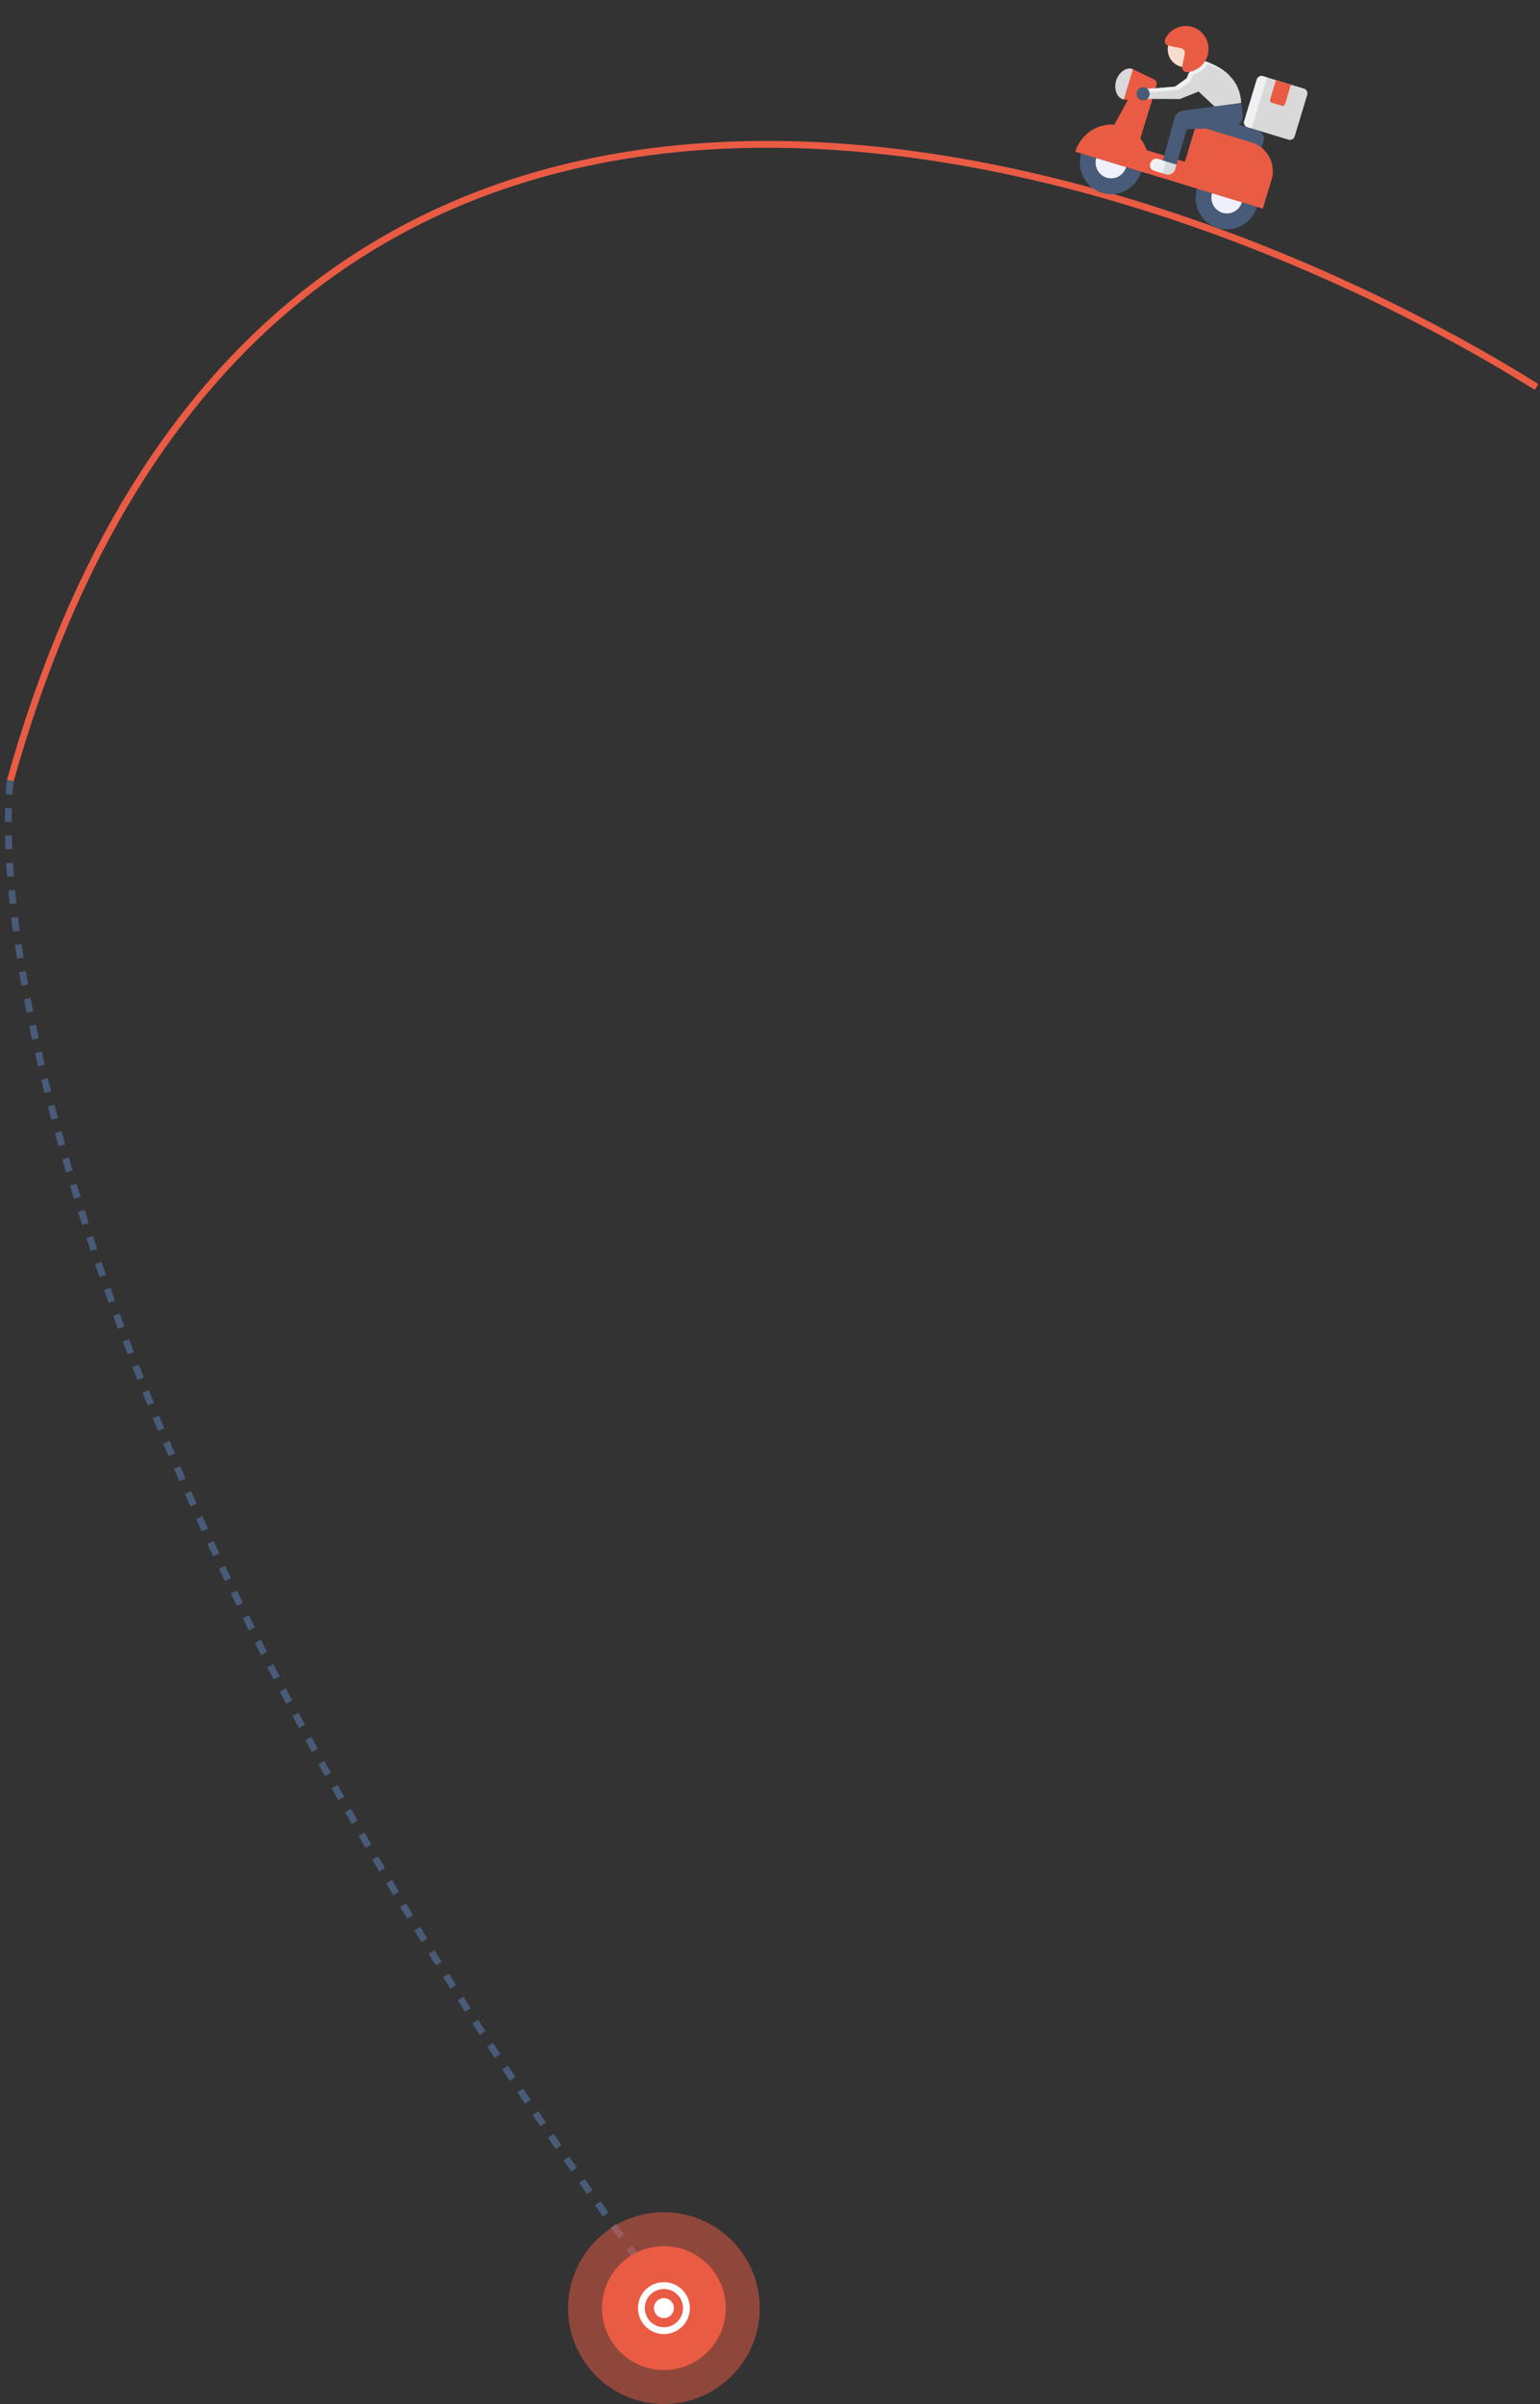 <svg width="225" height="351" viewBox="0 0 225 351" fill="none" xmlns="http://www.w3.org/2000/svg">
<rect x="0" y="0" width="225" height="351" fill="#333333" stroke="none"/>
<path d="M224.5 56.5C165.833 19.833 39.1 -20 1.5 114" stroke="#EA5B44"/>
<path d="M1.5 114C-1.167 139.167 13.2 220.2 94 331" stroke="#485B78" stroke-linejoin="round" stroke-dasharray="2 2"/>
<circle cx="97" cy="337" r="14" fill="#EA5B44" fill-opacity="0.51"/>
<circle cx="97" cy="337" r="9.042" fill="#EA5B44"/>
<circle cx="97" cy="337" r="3.292" fill="#EA5B44" stroke="white"/>
<circle cx="97" cy="337" r="1.458" fill="white"/>
<g clip-path="url(#clip0_0_1)">
<path fill-rule="evenodd" clip-rule="evenodd" d="M188.257 20.394L182.26 18.576C181.883 18.461 181.668 18.055 181.784 17.673L183.624 11.606C183.739 11.224 184.143 11.005 184.521 11.12L190.517 12.938C190.895 13.052 191.109 13.459 190.993 13.841L189.154 19.908C189.038 20.29 188.634 20.509 188.257 20.394Z" fill="#D9D9D9"/>
<path fill-rule="evenodd" clip-rule="evenodd" d="M182.881 18.764L182.26 18.576C181.882 18.461 181.668 18.055 181.784 17.673L183.623 11.606C183.739 11.224 184.143 11.005 184.521 11.12L185.142 11.308L182.881 18.764Z" fill="#EEF0F2"/>
<path fill-rule="evenodd" clip-rule="evenodd" d="M185.577 14.49L186.424 11.697L188.614 12.361L187.768 15.154C187.701 15.373 187.497 15.507 187.313 15.452L185.79 14.99C185.606 14.934 185.511 14.71 185.577 14.49Z" fill="#EA5B44"/>
<path fill-rule="evenodd" clip-rule="evenodd" d="M168.291 14.663L165.273 13.748L161.8 20.03L166.254 21.381L168.291 14.663Z" fill="#EA5B44"/>
<path fill-rule="evenodd" clip-rule="evenodd" d="M168.291 14.663L165.273 13.748L163.868 16.289L167.884 16.005L168.291 14.663Z" fill="#EA5B44"/>
<path fill-rule="evenodd" clip-rule="evenodd" d="M184.277 21.768L174.745 18.878C174.108 18.684 173.747 18 173.943 17.356C174.138 16.712 174.818 16.343 175.454 16.536L183.83 19.076C184.466 19.268 184.827 19.953 184.632 20.597L184.277 21.768Z" fill="#485B78"/>
<path fill-rule="evenodd" clip-rule="evenodd" d="M174.893 27.532C174.151 29.979 175.511 32.557 177.929 33.29C180.347 34.023 182.909 32.634 183.651 30.187L174.893 27.532Z" fill="#485B78"/>
<path fill-rule="evenodd" clip-rule="evenodd" d="M177.091 28.198C176.722 29.417 177.399 30.701 178.603 31.067C179.808 31.432 181.084 30.74 181.454 29.521L177.091 28.198Z" fill="#F0F0FC"/>
<path fill-rule="evenodd" clip-rule="evenodd" d="M157.976 22.403C157.234 24.85 158.594 27.428 161.012 28.161C163.43 28.894 165.993 27.505 166.734 25.058L157.976 22.403Z" fill="#485B78"/>
<path fill-rule="evenodd" clip-rule="evenodd" d="M160.174 23.069C159.805 24.288 160.482 25.573 161.686 25.938C162.891 26.303 164.168 25.611 164.537 24.392L160.174 23.069Z" fill="#F0F0FC"/>
<path fill-rule="evenodd" clip-rule="evenodd" d="M184.501 30.445L172.179 26.709L174.718 18.336L182.902 20.817C185.178 21.507 186.469 23.956 185.771 26.258L184.501 30.445Z" fill="#EA5B44"/>
<path fill-rule="evenodd" clip-rule="evenodd" d="M174.163 23.943L166.869 21.732L165.935 24.815L173.228 27.027L174.163 23.943Z" fill="#EA5B44"/>
<path fill-rule="evenodd" clip-rule="evenodd" d="M165.565 10.126L168.606 11.584C168.919 11.733 169.072 12.086 168.97 12.421L168.162 15.088L164.231 14.526C163.19 14.378 162.709 12.984 163.076 11.774C163.426 10.62 164.59 9.66 165.565 10.126Z" fill="#EA5B44"/>
<path fill-rule="evenodd" clip-rule="evenodd" d="M164.187 14.52C163.177 14.338 162.715 12.967 163.076 11.775C163.421 10.636 164.558 9.687 165.524 10.109L164.187 14.52Z" fill="#D9D9D9"/>
<path fill-rule="evenodd" clip-rule="evenodd" d="M180.876 23.57C177.989 22.694 174.93 24.353 174.044 27.274L184.501 30.445C185.386 27.523 183.764 24.445 180.876 23.57Z" fill="#EA5B44"/>
<path fill-rule="evenodd" clip-rule="evenodd" d="M181.358 15.669L178.119 16.173L175.116 13.361L172.398 14.46L166.954 14.433L166.609 13.006C168.397 12.95 169.86 12.812 171.687 12.651L173.397 11.426C173.397 11.426 173.802 9.943 174.863 9.425C175.924 8.907 175.935 8.889 175.935 8.889C180.337 10.408 181.399 13.023 181.358 15.669Z" fill="#D9D9D9"/>
<path fill-rule="evenodd" clip-rule="evenodd" d="M166.747 14.613C166.249 14.462 165.966 13.927 166.119 13.422C166.272 12.918 166.804 12.629 167.303 12.781C167.801 12.932 168.084 13.467 167.931 13.972C167.778 14.476 167.246 14.764 166.747 14.613Z" fill="#485B78"/>
<path fill-rule="evenodd" clip-rule="evenodd" d="M180.103 18.589L173.395 18.869L171.808 24.305L169.84 23.709L171.603 17.268C171.77 16.659 172.27 16.244 172.89 16.161L181.341 15.032L181.549 16.7C181.663 17.617 181.019 18.55 180.103 18.589Z" fill="#485B78"/>
<path fill-rule="evenodd" clip-rule="evenodd" d="M171.894 24.036L171.692 24.729C171.523 25.312 170.888 25.635 170.316 25.451L169.533 25.2L168.575 24.902C168.163 24.774 167.933 24.33 168.062 23.913L168.093 23.811C168.23 23.371 168.675 23.108 169.113 23.192L169.933 23.441L171.894 24.035L171.894 24.036Z" fill="#D9D9D9"/>
<path fill-rule="evenodd" clip-rule="evenodd" d="M169.851 25.302L169.534 25.2L168.576 24.902C168.164 24.774 167.933 24.331 168.062 23.913L168.094 23.811C168.231 23.371 168.675 23.108 169.113 23.192L169.933 23.441L170.375 23.575L169.851 25.302Z" fill="#EEF0F2"/>
<path fill-rule="evenodd" clip-rule="evenodd" d="M163.959 18.441C161.071 17.565 158.013 19.224 157.127 22.145L167.583 25.316C168.469 22.394 166.846 19.316 163.959 18.441Z" fill="#EA5B44"/>
<path fill-rule="evenodd" clip-rule="evenodd" d="M180.876 23.57C177.989 22.694 174.93 24.353 174.044 27.274L176.341 27.971C177.155 25.549 179.387 23.984 181.804 23.947C181.512 23.795 181.202 23.668 180.876 23.57Z" fill="#EA5B44"/>
<path fill-rule="evenodd" clip-rule="evenodd" d="M163.959 18.441C161.071 17.565 158.013 19.224 157.127 22.145L159.423 22.842C160.237 20.42 162.47 18.855 164.886 18.818C164.594 18.666 164.285 18.54 163.959 18.441Z" fill="#EA5B44"/>
<path fill-rule="evenodd" clip-rule="evenodd" d="M167.303 12.781C166.803 12.629 166.273 12.916 166.119 13.422C165.966 13.929 166.247 14.462 166.747 14.613C166.809 14.632 166.871 14.644 166.933 14.65C166.545 14.44 166.345 13.976 166.48 13.532C166.614 13.088 167.038 12.813 167.478 12.854C167.423 12.824 167.365 12.799 167.303 12.781Z" fill="#485B78"/>
<path fill-rule="evenodd" clip-rule="evenodd" d="M177.954 16.018L173.312 16.638C172.692 16.721 172.194 17.137 172.025 17.745L170.405 23.584L169.915 23.436L171.604 17.267C171.759 16.706 172.195 16.309 172.747 16.185C172.756 16.183 172.766 16.181 172.775 16.179C172.785 16.177 172.794 16.175 172.803 16.174C172.813 16.172 172.823 16.17 172.832 16.168C172.841 16.167 172.851 16.165 172.861 16.164C172.87 16.162 172.88 16.16 172.889 16.16L181.341 15.031L181.406 15.553L177.954 16.018Z" fill="#485B78"/>
<path fill-rule="evenodd" clip-rule="evenodd" d="M179.668 11.075C178.876 10.419 177.827 9.837 176.453 9.363C175.996 10.078 175.143 10.682 174.342 10.93C174.041 11.433 173.914 11.9 173.914 11.9L172.204 13.126C170.784 13.251 169.366 13.381 167.942 13.448C167.893 13.259 167.787 13.089 167.638 12.963C168.99 12.893 170.338 12.769 171.687 12.65L173.397 11.425C173.397 11.425 173.52 10.976 173.806 10.487C174.041 10.086 174.386 9.657 174.864 9.424C175.925 8.905 175.936 8.888 175.936 8.888C175.98 8.903 176.024 8.918 176.067 8.934C177.696 9.514 178.857 10.246 179.668 11.075Z" fill="#EEF0F2"/>
<path fill-rule="evenodd" clip-rule="evenodd" d="M173.76 4.569C172.337 4.286 170.949 5.223 170.659 6.662C170.369 8.101 171.288 9.497 172.711 9.78C174.134 10.063 175.523 9.126 175.812 7.687L173.236 7.175L173.76 4.569Z" fill="#F6DCCD"/>
<path fill-rule="evenodd" clip-rule="evenodd" d="M173.9 3.872C172.395 3.572 170.92 4.35 170.26 5.676C170.159 5.879 170.157 6.096 170.255 6.3C170.353 6.504 170.523 6.635 170.743 6.679L172.553 7.039C172.929 7.114 173.173 7.485 173.097 7.865L172.729 9.695C172.684 9.918 172.739 10.127 172.887 10.297C173.034 10.467 173.234 10.549 173.458 10.533C174.92 10.425 176.196 9.346 176.502 7.824C176.869 6 175.704 4.231 173.9 3.872Z" fill="#EA5B44"/>
<path fill-rule="evenodd" clip-rule="evenodd" d="M173.9 3.871C172.395 3.572 170.92 4.35 170.26 5.676C170.159 5.879 170.157 6.096 170.255 6.3C170.341 6.477 170.481 6.6 170.661 6.658C170.665 6.643 170.669 6.628 170.674 6.613C171.201 4.873 173.023 3.886 174.742 4.407C175.086 4.511 175.399 4.668 175.677 4.865C175.219 4.371 174.609 4.013 173.9 3.871Z" fill="#EA5B44"/>
</g>
<defs>
<clipPath id="clip0_0_1">
<rect width="30" height="27" fill="white" transform="matrix(-0.957 -0.29 -0.29 0.957 192.327 9.442)"/>
</clipPath>
</defs>
</svg>

